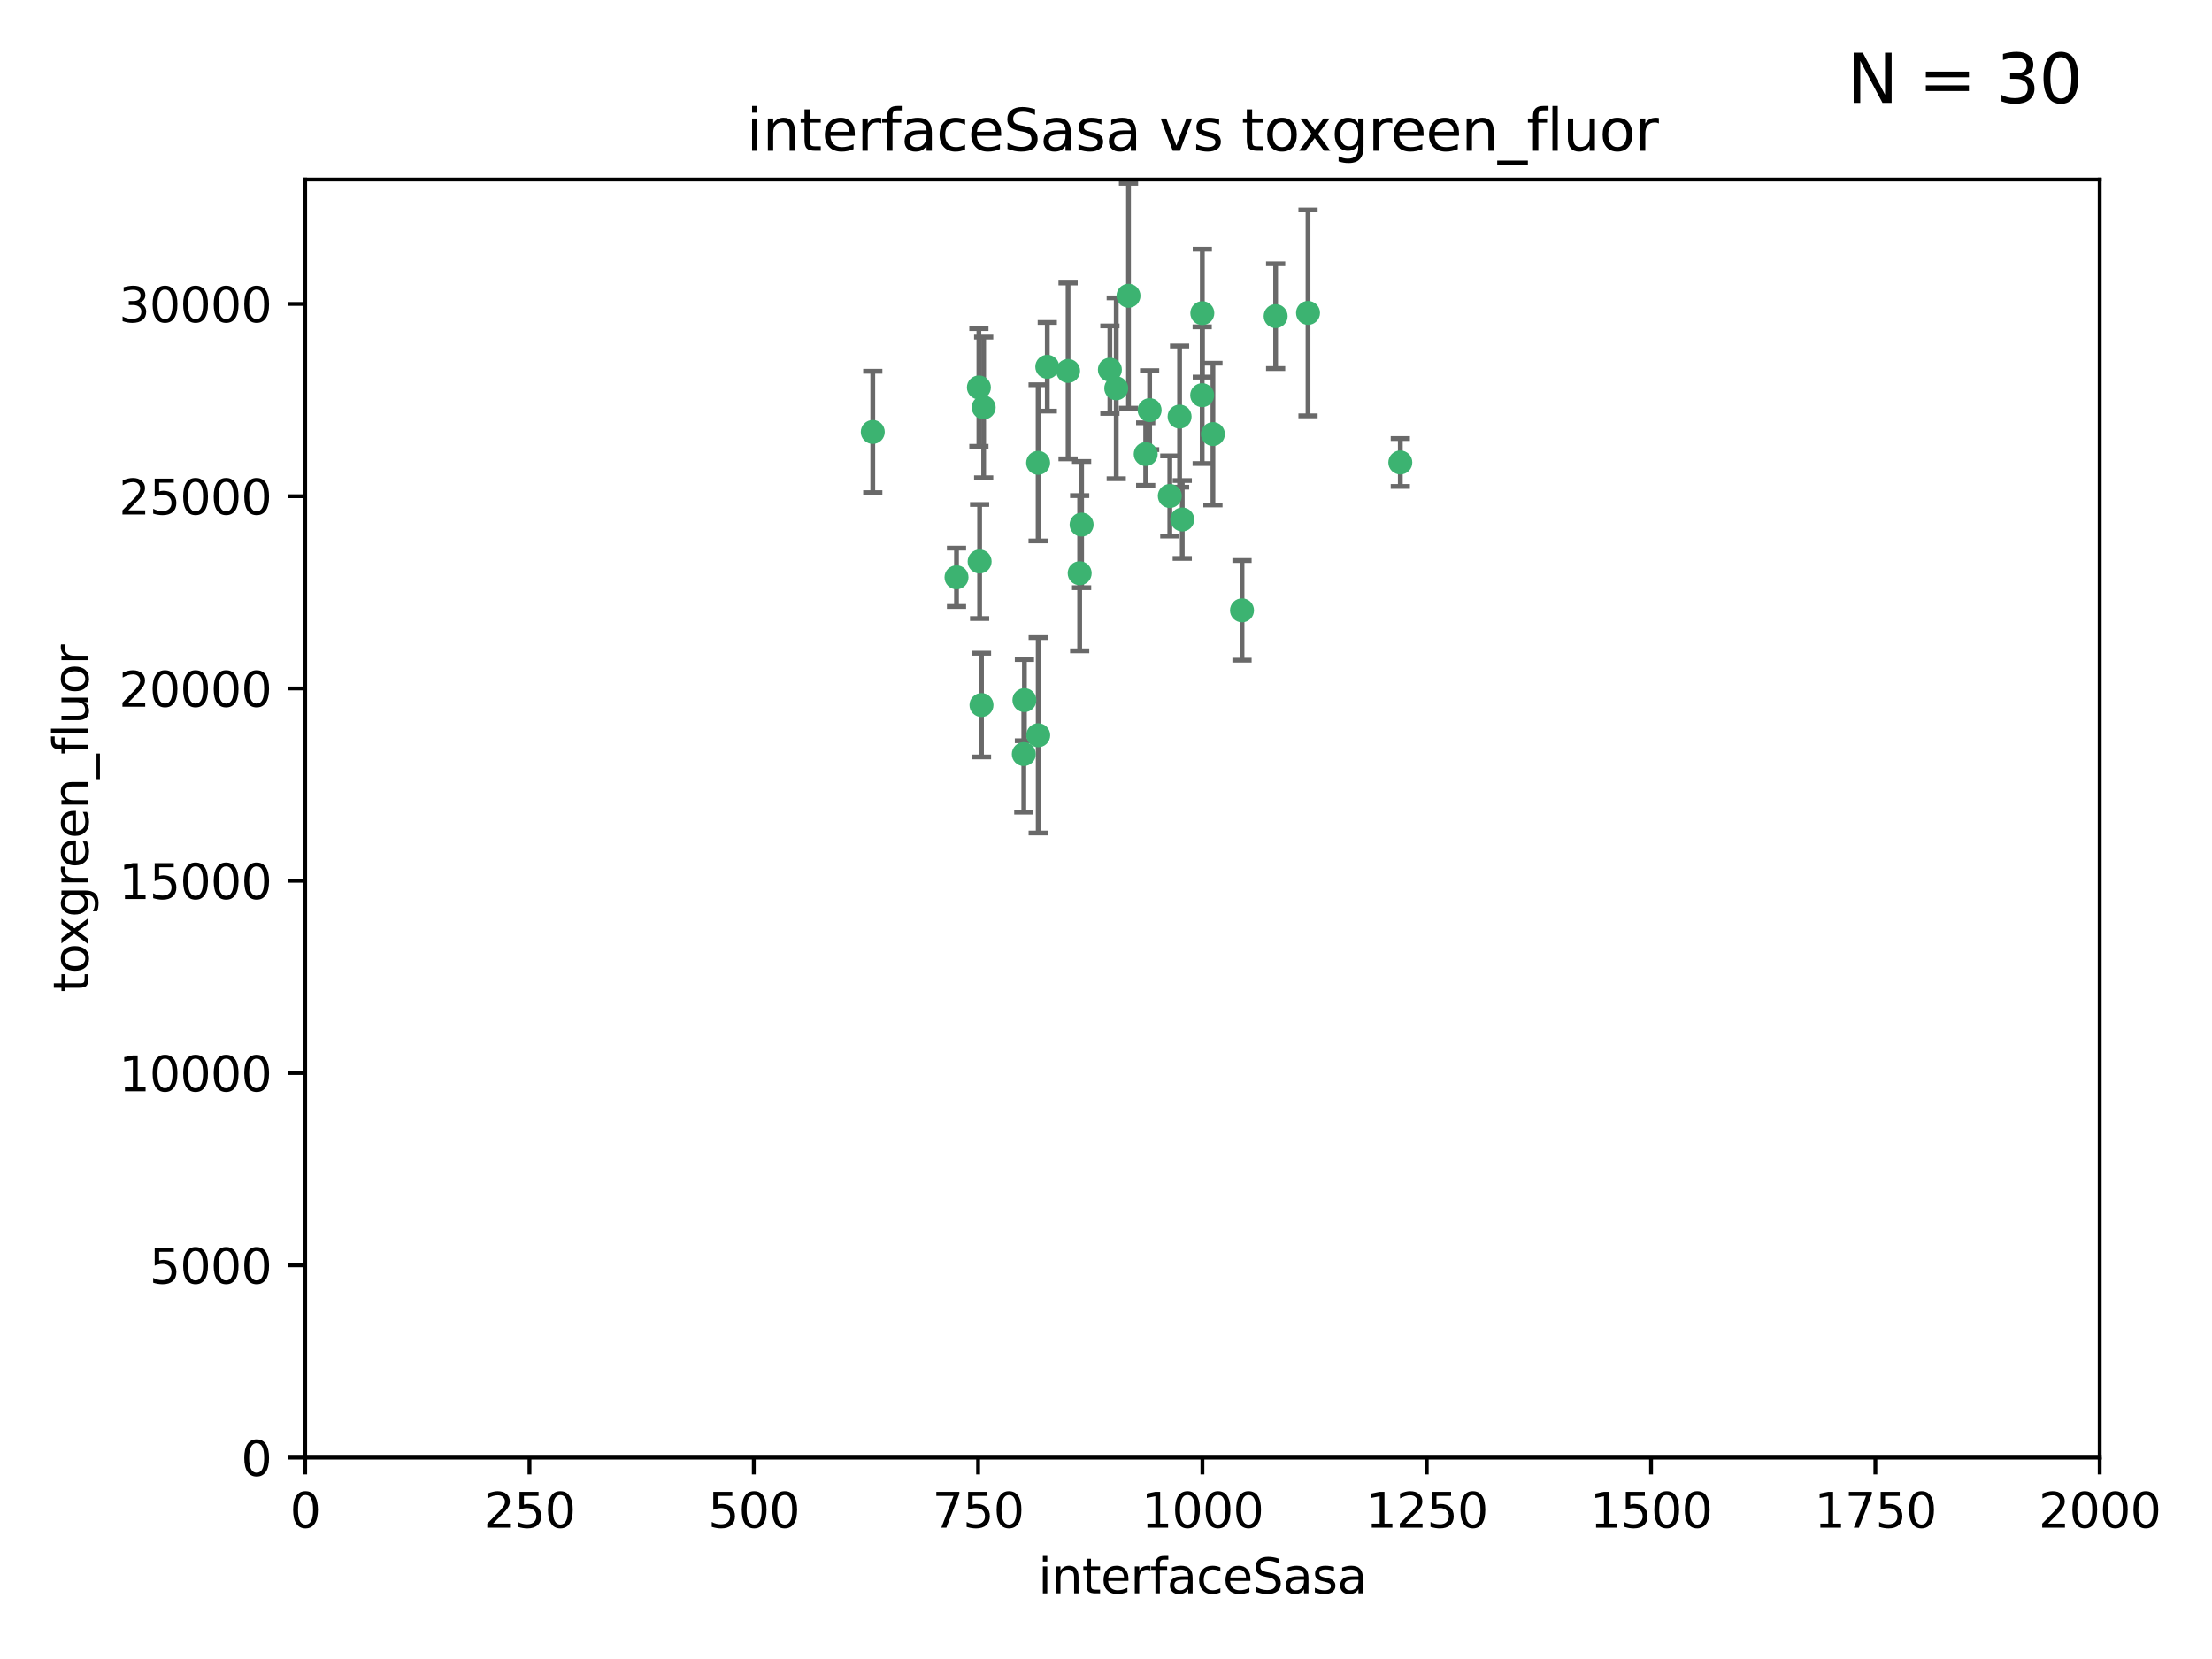 <?xml version="1.0" encoding="utf-8" standalone="no"?>
<!DOCTYPE svg PUBLIC "-//W3C//DTD SVG 1.1//EN"
  "http://www.w3.org/Graphics/SVG/1.1/DTD/svg11.dtd">
<svg xmlns:xlink="http://www.w3.org/1999/xlink" width="460.8pt" height="345.6pt" viewBox="0 0 460.8 345.6" xmlns="http://www.w3.org/2000/svg" version="1.1">
 <defs>
  <style type="text/css">*{stroke-linejoin: round; stroke-linecap: butt}</style>
 </defs>
 <g id="figure_1">
  <g id="patch_1">
   <path d="M 0 345.6 
L 460.8 345.6 
L 460.8 0 
L 0 0 
z
" style="fill: #ffffff"/>
  </g>
  <g id="axes_1">
   <g id="patch_2">
    <path d="M 63.571 303.64 
L 437.4 303.64 
L 437.4 37.411 
L 63.571 37.411 
z
" style="fill: #ffffff"/>
   </g>
   <g id="PathCollection_1">
    <defs>
     <path id="m6923016593" d="M 0 1.118 
C 0.297 1.118 0.581 1 0.791 0.791 
C 1 0.581 1.118 0.297 1.118 0 
C 1.118 -0.297 1 -0.581 0.791 -0.791 
C 0.581 -1 0.297 -1.118 0 -1.118 
C -0.297 -1.118 -0.581 -1 -0.791 -0.791 
C -1 -0.581 -1.118 -0.297 -1.118 0 
C -1.118 0.297 -1 0.581 -0.791 0.791 
C -0.581 1 -0.297 1.118 0 1.118 
z
" style="stroke: #3cb371"/>
    </defs>
    <g clip-path="url(#pc7b2effaff)">
     <use xlink:href="#m6923016593" x="243.693" y="103.319" style="fill: #3cb371; stroke: #3cb371"/>
     <use xlink:href="#m6923016593" x="272.484" y="65.184" style="fill: #3cb371; stroke: #3cb371"/>
     <use xlink:href="#m6923016593" x="239.489" y="85.438" style="fill: #3cb371; stroke: #3cb371"/>
     <use xlink:href="#m6923016593" x="250.437" y="82.326" style="fill: #3cb371; stroke: #3cb371"/>
     <use xlink:href="#m6923016593" x="218.168" y="76.407" style="fill: #3cb371; stroke: #3cb371"/>
     <use xlink:href="#m6923016593" x="265.738" y="65.86" style="fill: #3cb371; stroke: #3cb371"/>
     <use xlink:href="#m6923016593" x="246.284" y="108.214" style="fill: #3cb371; stroke: #3cb371"/>
     <use xlink:href="#m6923016593" x="252.676" y="90.426" style="fill: #3cb371; stroke: #3cb371"/>
     <use xlink:href="#m6923016593" x="235.088" y="61.614" style="fill: #3cb371; stroke: #3cb371"/>
     <use xlink:href="#m6923016593" x="258.734" y="127.138" style="fill: #3cb371; stroke: #3cb371"/>
     <use xlink:href="#m6923016593" x="232.534" y="80.887" style="fill: #3cb371; stroke: #3cb371"/>
     <use xlink:href="#m6923016593" x="238.669" y="94.593" style="fill: #3cb371; stroke: #3cb371"/>
     <use xlink:href="#m6923016593" x="231.211" y="77.01" style="fill: #3cb371; stroke: #3cb371"/>
     <use xlink:href="#m6923016593" x="213.404" y="145.851" style="fill: #3cb371; stroke: #3cb371"/>
     <use xlink:href="#m6923016593" x="245.731" y="86.787" style="fill: #3cb371; stroke: #3cb371"/>
     <use xlink:href="#m6923016593" x="204.916" y="84.877" style="fill: #3cb371; stroke: #3cb371"/>
     <use xlink:href="#m6923016593" x="213.275" y="157.094" style="fill: #3cb371; stroke: #3cb371"/>
     <use xlink:href="#m6923016593" x="222.501" y="77.272" style="fill: #3cb371; stroke: #3cb371"/>
     <use xlink:href="#m6923016593" x="291.711" y="96.341" style="fill: #3cb371; stroke: #3cb371"/>
     <use xlink:href="#m6923016593" x="224.916" y="119.409" style="fill: #3cb371; stroke: #3cb371"/>
     <use xlink:href="#m6923016593" x="250.465" y="65.233" style="fill: #3cb371; stroke: #3cb371"/>
     <use xlink:href="#m6923016593" x="199.256" y="120.261" style="fill: #3cb371; stroke: #3cb371"/>
     <use xlink:href="#m6923016593" x="204.462" y="146.874" style="fill: #3cb371; stroke: #3cb371"/>
     <use xlink:href="#m6923016593" x="216.26" y="96.418" style="fill: #3cb371; stroke: #3cb371"/>
     <use xlink:href="#m6923016593" x="203.92" y="80.711" style="fill: #3cb371; stroke: #3cb371"/>
     <use xlink:href="#m6923016593" x="181.815" y="89.982" style="fill: #3cb371; stroke: #3cb371"/>
     <use xlink:href="#m6923016593" x="204.073" y="116.968" style="fill: #3cb371; stroke: #3cb371"/>
     <use xlink:href="#m6923016593" x="216.278" y="153.171" style="fill: #3cb371; stroke: #3cb371"/>
     <use xlink:href="#m6923016593" x="225.318" y="109.281" style="fill: #3cb371; stroke: #3cb371"/>
    </g>
   </g>
   <g id="matplotlib.axis_1">
    <g id="xtick_1">
     <g id="line2d_1">
      <defs>
       <path id="m1915b4f190" d="M 0 0 
L 0 3.5 
" style="stroke: #000000; stroke-width: 0.8"/>
      </defs>
      <g>
       <use xlink:href="#m1915b4f190" x="63.571" y="303.64" style="stroke: #000000; stroke-width: 0.8"/>
      </g>
     </g>
     <g id="text_1">
      <!-- 0 -->
      <g transform="translate(60.39 318.238)scale(0.1 -0.1)">
       <defs>
        <path id="DejaVuSans-30" d="M 2034 4250 
Q 1547 4250 1301 3770 
Q 1056 3291 1056 2328 
Q 1056 1369 1301 889 
Q 1547 409 2034 409 
Q 2525 409 2770 889 
Q 3016 1369 3016 2328 
Q 3016 3291 2770 3770 
Q 2525 4250 2034 4250 
z
M 2034 4750 
Q 2819 4750 3233 4129 
Q 3647 3509 3647 2328 
Q 3647 1150 3233 529 
Q 2819 -91 2034 -91 
Q 1250 -91 836 529 
Q 422 1150 422 2328 
Q 422 3509 836 4129 
Q 1250 4750 2034 4750 
z
" transform="scale(0.016)"/>
       </defs>
       <use xlink:href="#DejaVuSans-30"/>
      </g>
     </g>
    </g>
    <g id="xtick_2">
     <g id="line2d_2">
      <g>
       <use xlink:href="#m1915b4f190" x="110.3" y="303.64" style="stroke: #000000; stroke-width: 0.8"/>
      </g>
     </g>
     <g id="text_2">
      <!-- 250 -->
      <g transform="translate(100.756 318.238)scale(0.1 -0.1)">
       <defs>
        <path id="DejaVuSans-32" d="M 1228 531 
L 3431 531 
L 3431 0 
L 469 0 
L 469 531 
Q 828 903 1448 1529 
Q 2069 2156 2228 2338 
Q 2531 2678 2651 2914 
Q 2772 3150 2772 3378 
Q 2772 3750 2511 3984 
Q 2250 4219 1831 4219 
Q 1534 4219 1204 4116 
Q 875 4013 500 3803 
L 500 4441 
Q 881 4594 1212 4672 
Q 1544 4750 1819 4750 
Q 2544 4750 2975 4387 
Q 3406 4025 3406 3419 
Q 3406 3131 3298 2873 
Q 3191 2616 2906 2266 
Q 2828 2175 2409 1742 
Q 1991 1309 1228 531 
z
" transform="scale(0.016)"/>
        <path id="DejaVuSans-35" d="M 691 4666 
L 3169 4666 
L 3169 4134 
L 1269 4134 
L 1269 2991 
Q 1406 3038 1543 3061 
Q 1681 3084 1819 3084 
Q 2600 3084 3056 2656 
Q 3513 2228 3513 1497 
Q 3513 744 3044 326 
Q 2575 -91 1722 -91 
Q 1428 -91 1123 -41 
Q 819 9 494 109 
L 494 744 
Q 775 591 1075 516 
Q 1375 441 1709 441 
Q 2250 441 2565 725 
Q 2881 1009 2881 1497 
Q 2881 1984 2565 2268 
Q 2250 2553 1709 2553 
Q 1456 2553 1204 2497 
Q 953 2441 691 2322 
L 691 4666 
z
" transform="scale(0.016)"/>
       </defs>
       <use xlink:href="#DejaVuSans-32"/>
       <use xlink:href="#DejaVuSans-35" x="63.623"/>
       <use xlink:href="#DejaVuSans-30" x="127.246"/>
      </g>
     </g>
    </g>
    <g id="xtick_3">
     <g id="line2d_3">
      <g>
       <use xlink:href="#m1915b4f190" x="157.028" y="303.64" style="stroke: #000000; stroke-width: 0.8"/>
      </g>
     </g>
     <g id="text_3">
      <!-- 500 -->
      <g transform="translate(147.485 318.238)scale(0.1 -0.1)">
       <use xlink:href="#DejaVuSans-35"/>
       <use xlink:href="#DejaVuSans-30" x="63.623"/>
       <use xlink:href="#DejaVuSans-30" x="127.246"/>
      </g>
     </g>
    </g>
    <g id="xtick_4">
     <g id="line2d_4">
      <g>
       <use xlink:href="#m1915b4f190" x="203.757" y="303.64" style="stroke: #000000; stroke-width: 0.8"/>
      </g>
     </g>
     <g id="text_4">
      <!-- 750 -->
      <g transform="translate(194.213 318.238)scale(0.1 -0.1)">
       <defs>
        <path id="DejaVuSans-37" d="M 525 4666 
L 3525 4666 
L 3525 4397 
L 1831 0 
L 1172 0 
L 2766 4134 
L 525 4134 
L 525 4666 
z
" transform="scale(0.016)"/>
       </defs>
       <use xlink:href="#DejaVuSans-37"/>
       <use xlink:href="#DejaVuSans-35" x="63.623"/>
       <use xlink:href="#DejaVuSans-30" x="127.246"/>
      </g>
     </g>
    </g>
    <g id="xtick_5">
     <g id="line2d_5">
      <g>
       <use xlink:href="#m1915b4f190" x="250.486" y="303.64" style="stroke: #000000; stroke-width: 0.8"/>
      </g>
     </g>
     <g id="text_5">
      <!-- 1000 -->
      <g transform="translate(237.761 318.238)scale(0.1 -0.1)">
       <defs>
        <path id="DejaVuSans-31" d="M 794 531 
L 1825 531 
L 1825 4091 
L 703 3866 
L 703 4441 
L 1819 4666 
L 2450 4666 
L 2450 531 
L 3481 531 
L 3481 0 
L 794 0 
L 794 531 
z
" transform="scale(0.016)"/>
       </defs>
       <use xlink:href="#DejaVuSans-31"/>
       <use xlink:href="#DejaVuSans-30" x="63.623"/>
       <use xlink:href="#DejaVuSans-30" x="127.246"/>
       <use xlink:href="#DejaVuSans-30" x="190.869"/>
      </g>
     </g>
    </g>
    <g id="xtick_6">
     <g id="line2d_6">
      <g>
       <use xlink:href="#m1915b4f190" x="297.214" y="303.64" style="stroke: #000000; stroke-width: 0.8"/>
      </g>
     </g>
     <g id="text_6">
      <!-- 1250 -->
      <g transform="translate(284.489 318.238)scale(0.1 -0.1)">
       <use xlink:href="#DejaVuSans-31"/>
       <use xlink:href="#DejaVuSans-32" x="63.623"/>
       <use xlink:href="#DejaVuSans-35" x="127.246"/>
       <use xlink:href="#DejaVuSans-30" x="190.869"/>
      </g>
     </g>
    </g>
    <g id="xtick_7">
     <g id="line2d_7">
      <g>
       <use xlink:href="#m1915b4f190" x="343.943" y="303.64" style="stroke: #000000; stroke-width: 0.8"/>
      </g>
     </g>
     <g id="text_7">
      <!-- 1500 -->
      <g transform="translate(331.218 318.238)scale(0.1 -0.1)">
       <use xlink:href="#DejaVuSans-31"/>
       <use xlink:href="#DejaVuSans-35" x="63.623"/>
       <use xlink:href="#DejaVuSans-30" x="127.246"/>
       <use xlink:href="#DejaVuSans-30" x="190.869"/>
      </g>
     </g>
    </g>
    <g id="xtick_8">
     <g id="line2d_8">
      <g>
       <use xlink:href="#m1915b4f190" x="390.671" y="303.64" style="stroke: #000000; stroke-width: 0.8"/>
      </g>
     </g>
     <g id="text_8">
      <!-- 1750 -->
      <g transform="translate(377.946 318.238)scale(0.1 -0.1)">
       <use xlink:href="#DejaVuSans-31"/>
       <use xlink:href="#DejaVuSans-37" x="63.623"/>
       <use xlink:href="#DejaVuSans-35" x="127.246"/>
       <use xlink:href="#DejaVuSans-30" x="190.869"/>
      </g>
     </g>
    </g>
    <g id="xtick_9">
     <g id="line2d_9">
      <g>
       <use xlink:href="#m1915b4f190" x="437.4" y="303.64" style="stroke: #000000; stroke-width: 0.8"/>
      </g>
     </g>
     <g id="text_9">
      <!-- 2000 -->
      <g transform="translate(424.675 318.238)scale(0.1 -0.1)">
       <use xlink:href="#DejaVuSans-32"/>
       <use xlink:href="#DejaVuSans-30" x="63.623"/>
       <use xlink:href="#DejaVuSans-30" x="127.246"/>
       <use xlink:href="#DejaVuSans-30" x="190.869"/>
      </g>
     </g>
    </g>
    <g id="text_10">
     <!-- interfaceSasa -->
     <g transform="translate(216.279 331.917)scale(0.1 -0.1)">
      <defs>
       <path id="DejaVuSans-69" d="M 603 3500 
L 1178 3500 
L 1178 0 
L 603 0 
L 603 3500 
z
M 603 4863 
L 1178 4863 
L 1178 4134 
L 603 4134 
L 603 4863 
z
" transform="scale(0.016)"/>
       <path id="DejaVuSans-6e" d="M 3513 2113 
L 3513 0 
L 2938 0 
L 2938 2094 
Q 2938 2591 2744 2837 
Q 2550 3084 2163 3084 
Q 1697 3084 1428 2787 
Q 1159 2491 1159 1978 
L 1159 0 
L 581 0 
L 581 3500 
L 1159 3500 
L 1159 2956 
Q 1366 3272 1645 3428 
Q 1925 3584 2291 3584 
Q 2894 3584 3203 3211 
Q 3513 2838 3513 2113 
z
" transform="scale(0.016)"/>
       <path id="DejaVuSans-74" d="M 1172 4494 
L 1172 3500 
L 2356 3500 
L 2356 3053 
L 1172 3053 
L 1172 1153 
Q 1172 725 1289 603 
Q 1406 481 1766 481 
L 2356 481 
L 2356 0 
L 1766 0 
Q 1100 0 847 248 
Q 594 497 594 1153 
L 594 3053 
L 172 3053 
L 172 3500 
L 594 3500 
L 594 4494 
L 1172 4494 
z
" transform="scale(0.016)"/>
       <path id="DejaVuSans-65" d="M 3597 1894 
L 3597 1613 
L 953 1613 
Q 991 1019 1311 708 
Q 1631 397 2203 397 
Q 2534 397 2845 478 
Q 3156 559 3463 722 
L 3463 178 
Q 3153 47 2828 -22 
Q 2503 -91 2169 -91 
Q 1331 -91 842 396 
Q 353 884 353 1716 
Q 353 2575 817 3079 
Q 1281 3584 2069 3584 
Q 2775 3584 3186 3129 
Q 3597 2675 3597 1894 
z
M 3022 2063 
Q 3016 2534 2758 2815 
Q 2500 3097 2075 3097 
Q 1594 3097 1305 2825 
Q 1016 2553 972 2059 
L 3022 2063 
z
" transform="scale(0.016)"/>
       <path id="DejaVuSans-72" d="M 2631 2963 
Q 2534 3019 2420 3045 
Q 2306 3072 2169 3072 
Q 1681 3072 1420 2755 
Q 1159 2438 1159 1844 
L 1159 0 
L 581 0 
L 581 3500 
L 1159 3500 
L 1159 2956 
Q 1341 3275 1631 3429 
Q 1922 3584 2338 3584 
Q 2397 3584 2469 3576 
Q 2541 3569 2628 3553 
L 2631 2963 
z
" transform="scale(0.016)"/>
       <path id="DejaVuSans-66" d="M 2375 4863 
L 2375 4384 
L 1825 4384 
Q 1516 4384 1395 4259 
Q 1275 4134 1275 3809 
L 1275 3500 
L 2222 3500 
L 2222 3053 
L 1275 3053 
L 1275 0 
L 697 0 
L 697 3053 
L 147 3053 
L 147 3500 
L 697 3500 
L 697 3744 
Q 697 4328 969 4595 
Q 1241 4863 1831 4863 
L 2375 4863 
z
" transform="scale(0.016)"/>
       <path id="DejaVuSans-61" d="M 2194 1759 
Q 1497 1759 1228 1600 
Q 959 1441 959 1056 
Q 959 750 1161 570 
Q 1363 391 1709 391 
Q 2188 391 2477 730 
Q 2766 1069 2766 1631 
L 2766 1759 
L 2194 1759 
z
M 3341 1997 
L 3341 0 
L 2766 0 
L 2766 531 
Q 2569 213 2275 61 
Q 1981 -91 1556 -91 
Q 1019 -91 701 211 
Q 384 513 384 1019 
Q 384 1609 779 1909 
Q 1175 2209 1959 2209 
L 2766 2209 
L 2766 2266 
Q 2766 2663 2505 2880 
Q 2244 3097 1772 3097 
Q 1472 3097 1187 3025 
Q 903 2953 641 2809 
L 641 3341 
Q 956 3463 1253 3523 
Q 1550 3584 1831 3584 
Q 2591 3584 2966 3190 
Q 3341 2797 3341 1997 
z
" transform="scale(0.016)"/>
       <path id="DejaVuSans-63" d="M 3122 3366 
L 3122 2828 
Q 2878 2963 2633 3030 
Q 2388 3097 2138 3097 
Q 1578 3097 1268 2742 
Q 959 2388 959 1747 
Q 959 1106 1268 751 
Q 1578 397 2138 397 
Q 2388 397 2633 464 
Q 2878 531 3122 666 
L 3122 134 
Q 2881 22 2623 -34 
Q 2366 -91 2075 -91 
Q 1284 -91 818 406 
Q 353 903 353 1747 
Q 353 2603 823 3093 
Q 1294 3584 2113 3584 
Q 2378 3584 2631 3529 
Q 2884 3475 3122 3366 
z
" transform="scale(0.016)"/>
       <path id="DejaVuSans-53" d="M 3425 4513 
L 3425 3897 
Q 3066 4069 2747 4153 
Q 2428 4238 2131 4238 
Q 1616 4238 1336 4038 
Q 1056 3838 1056 3469 
Q 1056 3159 1242 3001 
Q 1428 2844 1947 2747 
L 2328 2669 
Q 3034 2534 3370 2195 
Q 3706 1856 3706 1288 
Q 3706 609 3251 259 
Q 2797 -91 1919 -91 
Q 1588 -91 1214 -16 
Q 841 59 441 206 
L 441 856 
Q 825 641 1194 531 
Q 1563 422 1919 422 
Q 2459 422 2753 634 
Q 3047 847 3047 1241 
Q 3047 1584 2836 1778 
Q 2625 1972 2144 2069 
L 1759 2144 
Q 1053 2284 737 2584 
Q 422 2884 422 3419 
Q 422 4038 858 4394 
Q 1294 4750 2059 4750 
Q 2388 4750 2728 4690 
Q 3069 4631 3425 4513 
z
" transform="scale(0.016)"/>
       <path id="DejaVuSans-73" d="M 2834 3397 
L 2834 2853 
Q 2591 2978 2328 3040 
Q 2066 3103 1784 3103 
Q 1356 3103 1142 2972 
Q 928 2841 928 2578 
Q 928 2378 1081 2264 
Q 1234 2150 1697 2047 
L 1894 2003 
Q 2506 1872 2764 1633 
Q 3022 1394 3022 966 
Q 3022 478 2636 193 
Q 2250 -91 1575 -91 
Q 1294 -91 989 -36 
Q 684 19 347 128 
L 347 722 
Q 666 556 975 473 
Q 1284 391 1588 391 
Q 1994 391 2212 530 
Q 2431 669 2431 922 
Q 2431 1156 2273 1281 
Q 2116 1406 1581 1522 
L 1381 1569 
Q 847 1681 609 1914 
Q 372 2147 372 2553 
Q 372 3047 722 3315 
Q 1072 3584 1716 3584 
Q 2034 3584 2315 3537 
Q 2597 3491 2834 3397 
z
" transform="scale(0.016)"/>
      </defs>
      <use xlink:href="#DejaVuSans-69"/>
      <use xlink:href="#DejaVuSans-6e" x="27.783"/>
      <use xlink:href="#DejaVuSans-74" x="91.162"/>
      <use xlink:href="#DejaVuSans-65" x="130.371"/>
      <use xlink:href="#DejaVuSans-72" x="191.895"/>
      <use xlink:href="#DejaVuSans-66" x="233.008"/>
      <use xlink:href="#DejaVuSans-61" x="268.213"/>
      <use xlink:href="#DejaVuSans-63" x="329.492"/>
      <use xlink:href="#DejaVuSans-65" x="384.473"/>
      <use xlink:href="#DejaVuSans-53" x="445.996"/>
      <use xlink:href="#DejaVuSans-61" x="509.473"/>
      <use xlink:href="#DejaVuSans-73" x="570.752"/>
      <use xlink:href="#DejaVuSans-61" x="622.852"/>
     </g>
    </g>
   </g>
   <g id="matplotlib.axis_2">
    <g id="ytick_1">
     <g id="line2d_10">
      <defs>
       <path id="m001d8a77b9" d="M 0 0 
L -3.5 0 
" style="stroke: #000000; stroke-width: 0.8"/>
      </defs>
      <g>
       <use xlink:href="#m001d8a77b9" x="63.571" y="303.64" style="stroke: #000000; stroke-width: 0.8"/>
      </g>
     </g>
     <g id="text_11">
      <!-- 0 -->
      <g transform="translate(50.209 307.439)scale(0.1 -0.1)">
       <use xlink:href="#DejaVuSans-30"/>
      </g>
     </g>
    </g>
    <g id="ytick_2">
     <g id="line2d_11">
      <g>
       <use xlink:href="#m001d8a77b9" x="63.571" y="263.586" style="stroke: #000000; stroke-width: 0.8"/>
      </g>
     </g>
     <g id="text_12">
      <!-- 5000 -->
      <g transform="translate(31.121 267.385)scale(0.1 -0.1)">
       <use xlink:href="#DejaVuSans-35"/>
       <use xlink:href="#DejaVuSans-30" x="63.623"/>
       <use xlink:href="#DejaVuSans-30" x="127.246"/>
       <use xlink:href="#DejaVuSans-30" x="190.869"/>
      </g>
     </g>
    </g>
    <g id="ytick_3">
     <g id="line2d_12">
      <g>
       <use xlink:href="#m001d8a77b9" x="63.571" y="223.532" style="stroke: #000000; stroke-width: 0.8"/>
      </g>
     </g>
     <g id="text_13">
      <!-- 10000 -->
      <g transform="translate(24.759 227.331)scale(0.1 -0.1)">
       <use xlink:href="#DejaVuSans-31"/>
       <use xlink:href="#DejaVuSans-30" x="63.623"/>
       <use xlink:href="#DejaVuSans-30" x="127.246"/>
       <use xlink:href="#DejaVuSans-30" x="190.869"/>
       <use xlink:href="#DejaVuSans-30" x="254.492"/>
      </g>
     </g>
    </g>
    <g id="ytick_4">
     <g id="line2d_13">
      <g>
       <use xlink:href="#m001d8a77b9" x="63.571" y="183.478" style="stroke: #000000; stroke-width: 0.8"/>
      </g>
     </g>
     <g id="text_14">
      <!-- 15000 -->
      <g transform="translate(24.759 187.278)scale(0.1 -0.1)">
       <use xlink:href="#DejaVuSans-31"/>
       <use xlink:href="#DejaVuSans-35" x="63.623"/>
       <use xlink:href="#DejaVuSans-30" x="127.246"/>
       <use xlink:href="#DejaVuSans-30" x="190.869"/>
       <use xlink:href="#DejaVuSans-30" x="254.492"/>
      </g>
     </g>
    </g>
    <g id="ytick_5">
     <g id="line2d_14">
      <g>
       <use xlink:href="#m001d8a77b9" x="63.571" y="143.424" style="stroke: #000000; stroke-width: 0.8"/>
      </g>
     </g>
     <g id="text_15">
      <!-- 20000 -->
      <g transform="translate(24.759 147.224)scale(0.1 -0.1)">
       <use xlink:href="#DejaVuSans-32"/>
       <use xlink:href="#DejaVuSans-30" x="63.623"/>
       <use xlink:href="#DejaVuSans-30" x="127.246"/>
       <use xlink:href="#DejaVuSans-30" x="190.869"/>
       <use xlink:href="#DejaVuSans-30" x="254.492"/>
      </g>
     </g>
    </g>
    <g id="ytick_6">
     <g id="line2d_15">
      <g>
       <use xlink:href="#m001d8a77b9" x="63.571" y="103.371" style="stroke: #000000; stroke-width: 0.8"/>
      </g>
     </g>
     <g id="text_16">
      <!-- 25000 -->
      <g transform="translate(24.759 107.17)scale(0.1 -0.1)">
       <use xlink:href="#DejaVuSans-32"/>
       <use xlink:href="#DejaVuSans-35" x="63.623"/>
       <use xlink:href="#DejaVuSans-30" x="127.246"/>
       <use xlink:href="#DejaVuSans-30" x="190.869"/>
       <use xlink:href="#DejaVuSans-30" x="254.492"/>
      </g>
     </g>
    </g>
    <g id="ytick_7">
     <g id="line2d_16">
      <g>
       <use xlink:href="#m001d8a77b9" x="63.571" y="63.317" style="stroke: #000000; stroke-width: 0.8"/>
      </g>
     </g>
     <g id="text_17">
      <!-- 30000 -->
      <g transform="translate(24.759 67.116)scale(0.1 -0.1)">
       <defs>
        <path id="DejaVuSans-33" d="M 2597 2516 
Q 3050 2419 3304 2112 
Q 3559 1806 3559 1356 
Q 3559 666 3084 287 
Q 2609 -91 1734 -91 
Q 1441 -91 1130 -33 
Q 819 25 488 141 
L 488 750 
Q 750 597 1062 519 
Q 1375 441 1716 441 
Q 2309 441 2620 675 
Q 2931 909 2931 1356 
Q 2931 1769 2642 2001 
Q 2353 2234 1838 2234 
L 1294 2234 
L 1294 2753 
L 1863 2753 
Q 2328 2753 2575 2939 
Q 2822 3125 2822 3475 
Q 2822 3834 2567 4026 
Q 2313 4219 1838 4219 
Q 1578 4219 1281 4162 
Q 984 4106 628 3988 
L 628 4550 
Q 988 4650 1302 4700 
Q 1616 4750 1894 4750 
Q 2613 4750 3031 4423 
Q 3450 4097 3450 3541 
Q 3450 3153 3228 2886 
Q 3006 2619 2597 2516 
z
" transform="scale(0.016)"/>
       </defs>
       <use xlink:href="#DejaVuSans-33"/>
       <use xlink:href="#DejaVuSans-30" x="63.623"/>
       <use xlink:href="#DejaVuSans-30" x="127.246"/>
       <use xlink:href="#DejaVuSans-30" x="190.869"/>
       <use xlink:href="#DejaVuSans-30" x="254.492"/>
      </g>
     </g>
    </g>
    <g id="text_18">
     <!-- toxgreen_fluor -->
     <g transform="translate(18.401 206.72)rotate(-90)scale(0.1 -0.1)">
      <defs>
       <path id="DejaVuSans-6f" d="M 1959 3097 
Q 1497 3097 1228 2736 
Q 959 2375 959 1747 
Q 959 1119 1226 758 
Q 1494 397 1959 397 
Q 2419 397 2687 759 
Q 2956 1122 2956 1747 
Q 2956 2369 2687 2733 
Q 2419 3097 1959 3097 
z
M 1959 3584 
Q 2709 3584 3137 3096 
Q 3566 2609 3566 1747 
Q 3566 888 3137 398 
Q 2709 -91 1959 -91 
Q 1206 -91 779 398 
Q 353 888 353 1747 
Q 353 2609 779 3096 
Q 1206 3584 1959 3584 
z
" transform="scale(0.016)"/>
       <path id="DejaVuSans-78" d="M 3513 3500 
L 2247 1797 
L 3578 0 
L 2900 0 
L 1881 1375 
L 863 0 
L 184 0 
L 1544 1831 
L 300 3500 
L 978 3500 
L 1906 2253 
L 2834 3500 
L 3513 3500 
z
" transform="scale(0.016)"/>
       <path id="DejaVuSans-67" d="M 2906 1791 
Q 2906 2416 2648 2759 
Q 2391 3103 1925 3103 
Q 1463 3103 1205 2759 
Q 947 2416 947 1791 
Q 947 1169 1205 825 
Q 1463 481 1925 481 
Q 2391 481 2648 825 
Q 2906 1169 2906 1791 
z
M 3481 434 
Q 3481 -459 3084 -895 
Q 2688 -1331 1869 -1331 
Q 1566 -1331 1297 -1286 
Q 1028 -1241 775 -1147 
L 775 -588 
Q 1028 -725 1275 -790 
Q 1522 -856 1778 -856 
Q 2344 -856 2625 -561 
Q 2906 -266 2906 331 
L 2906 616 
Q 2728 306 2450 153 
Q 2172 0 1784 0 
Q 1141 0 747 490 
Q 353 981 353 1791 
Q 353 2603 747 3093 
Q 1141 3584 1784 3584 
Q 2172 3584 2450 3431 
Q 2728 3278 2906 2969 
L 2906 3500 
L 3481 3500 
L 3481 434 
z
" transform="scale(0.016)"/>
       <path id="DejaVuSans-5f" d="M 3263 -1063 
L 3263 -1509 
L -63 -1509 
L -63 -1063 
L 3263 -1063 
z
" transform="scale(0.016)"/>
       <path id="DejaVuSans-6c" d="M 603 4863 
L 1178 4863 
L 1178 0 
L 603 0 
L 603 4863 
z
" transform="scale(0.016)"/>
       <path id="DejaVuSans-75" d="M 544 1381 
L 544 3500 
L 1119 3500 
L 1119 1403 
Q 1119 906 1312 657 
Q 1506 409 1894 409 
Q 2359 409 2629 706 
Q 2900 1003 2900 1516 
L 2900 3500 
L 3475 3500 
L 3475 0 
L 2900 0 
L 2900 538 
Q 2691 219 2414 64 
Q 2138 -91 1772 -91 
Q 1169 -91 856 284 
Q 544 659 544 1381 
z
M 1991 3584 
L 1991 3584 
z
" transform="scale(0.016)"/>
      </defs>
      <use xlink:href="#DejaVuSans-74"/>
      <use xlink:href="#DejaVuSans-6f" x="39.209"/>
      <use xlink:href="#DejaVuSans-78" x="97.266"/>
      <use xlink:href="#DejaVuSans-67" x="156.445"/>
      <use xlink:href="#DejaVuSans-72" x="219.922"/>
      <use xlink:href="#DejaVuSans-65" x="258.785"/>
      <use xlink:href="#DejaVuSans-65" x="320.309"/>
      <use xlink:href="#DejaVuSans-6e" x="381.832"/>
      <use xlink:href="#DejaVuSans-5f" x="445.211"/>
      <use xlink:href="#DejaVuSans-66" x="495.211"/>
      <use xlink:href="#DejaVuSans-6c" x="530.416"/>
      <use xlink:href="#DejaVuSans-75" x="558.199"/>
      <use xlink:href="#DejaVuSans-6f" x="621.578"/>
      <use xlink:href="#DejaVuSans-72" x="682.76"/>
     </g>
    </g>
   </g>
   <g id="LineCollection_1">
    <path d="M 243.693 111.662 
L 243.693 94.976 
" clip-path="url(#pc7b2effaff)" style="fill: none; stroke: #696969"/>
    <path d="M 272.484 86.629 
L 272.484 43.739 
" clip-path="url(#pc7b2effaff)" style="fill: none; stroke: #696969"/>
    <path d="M 239.489 93.658 
L 239.489 77.218 
" clip-path="url(#pc7b2effaff)" style="fill: none; stroke: #696969"/>
    <path d="M 250.437 96.567 
L 250.437 68.086 
" clip-path="url(#pc7b2effaff)" style="fill: none; stroke: #696969"/>
    <path d="M 218.168 85.641 
L 218.168 67.173 
" clip-path="url(#pc7b2effaff)" style="fill: none; stroke: #696969"/>
    <path d="M 265.738 76.775 
L 265.738 54.946 
" clip-path="url(#pc7b2effaff)" style="fill: none; stroke: #696969"/>
    <path d="M 246.284 116.326 
L 246.284 100.101 
" clip-path="url(#pc7b2effaff)" style="fill: none; stroke: #696969"/>
    <path d="M 252.676 105.189 
L 252.676 75.663 
" clip-path="url(#pc7b2effaff)" style="fill: none; stroke: #696969"/>
    <path d="M 235.088 85.029 
L 235.088 38.199 
" clip-path="url(#pc7b2effaff)" style="fill: none; stroke: #696969"/>
    <path d="M 258.734 137.518 
L 258.734 116.759 
" clip-path="url(#pc7b2effaff)" style="fill: none; stroke: #696969"/>
    <path d="M 232.534 99.727 
L 232.534 62.047 
" clip-path="url(#pc7b2effaff)" style="fill: none; stroke: #696969"/>
    <path d="M 238.669 101.108 
L 238.669 88.078 
" clip-path="url(#pc7b2effaff)" style="fill: none; stroke: #696969"/>
    <path d="M 231.211 86.119 
L 231.211 67.901 
" clip-path="url(#pc7b2effaff)" style="fill: none; stroke: #696969"/>
    <path d="M 213.404 154.314 
L 213.404 137.387 
" clip-path="url(#pc7b2effaff)" style="fill: none; stroke: #696969"/>
    <path d="M 245.731 101.495 
L 245.731 72.08 
" clip-path="url(#pc7b2effaff)" style="fill: none; stroke: #696969"/>
    <path d="M 204.916 99.526 
L 204.916 70.227 
" clip-path="url(#pc7b2effaff)" style="fill: none; stroke: #696969"/>
    <path d="M 213.275 169.182 
L 213.275 145.005 
" clip-path="url(#pc7b2effaff)" style="fill: none; stroke: #696969"/>
    <path d="M 222.501 95.589 
L 222.501 58.955 
" clip-path="url(#pc7b2effaff)" style="fill: none; stroke: #696969"/>
    <path d="M 291.711 101.329 
L 291.711 91.353 
" clip-path="url(#pc7b2effaff)" style="fill: none; stroke: #696969"/>
    <path d="M 224.916 135.574 
L 224.916 103.243 
" clip-path="url(#pc7b2effaff)" style="fill: none; stroke: #696969"/>
    <path d="M 250.465 78.556 
L 250.465 51.911 
" clip-path="url(#pc7b2effaff)" style="fill: none; stroke: #696969"/>
    <path d="M 199.256 126.332 
L 199.256 114.19 
" clip-path="url(#pc7b2effaff)" style="fill: none; stroke: #696969"/>
    <path d="M 204.462 157.684 
L 204.462 136.065 
" clip-path="url(#pc7b2effaff)" style="fill: none; stroke: #696969"/>
    <path d="M 216.26 112.691 
L 216.26 80.146 
" clip-path="url(#pc7b2effaff)" style="fill: none; stroke: #696969"/>
    <path d="M 203.92 92.975 
L 203.92 68.447 
" clip-path="url(#pc7b2effaff)" style="fill: none; stroke: #696969"/>
    <path d="M 181.815 102.623 
L 181.815 77.342 
" clip-path="url(#pc7b2effaff)" style="fill: none; stroke: #696969"/>
    <path d="M 204.073 128.842 
L 204.073 105.095 
" clip-path="url(#pc7b2effaff)" style="fill: none; stroke: #696969"/>
    <path d="M 216.278 173.526 
L 216.278 132.815 
" clip-path="url(#pc7b2effaff)" style="fill: none; stroke: #696969"/>
    <path d="M 225.318 122.425 
L 225.318 96.137 
" clip-path="url(#pc7b2effaff)" style="fill: none; stroke: #696969"/>
   </g>
   <g id="line2d_17">
    <defs>
     <path id="m945d1ee227" d="M 2 0 
L -2 -0 
" style="stroke: #696969"/>
    </defs>
    <g clip-path="url(#pc7b2effaff)">
     <use xlink:href="#m945d1ee227" x="243.693" y="111.662" style="fill: #696969; stroke: #696969"/>
     <use xlink:href="#m945d1ee227" x="272.484" y="86.629" style="fill: #696969; stroke: #696969"/>
     <use xlink:href="#m945d1ee227" x="239.489" y="93.658" style="fill: #696969; stroke: #696969"/>
     <use xlink:href="#m945d1ee227" x="250.437" y="96.567" style="fill: #696969; stroke: #696969"/>
     <use xlink:href="#m945d1ee227" x="218.168" y="85.641" style="fill: #696969; stroke: #696969"/>
     <use xlink:href="#m945d1ee227" x="265.738" y="76.775" style="fill: #696969; stroke: #696969"/>
     <use xlink:href="#m945d1ee227" x="246.284" y="116.326" style="fill: #696969; stroke: #696969"/>
     <use xlink:href="#m945d1ee227" x="252.676" y="105.189" style="fill: #696969; stroke: #696969"/>
     <use xlink:href="#m945d1ee227" x="235.088" y="85.029" style="fill: #696969; stroke: #696969"/>
     <use xlink:href="#m945d1ee227" x="258.734" y="137.518" style="fill: #696969; stroke: #696969"/>
     <use xlink:href="#m945d1ee227" x="232.534" y="99.727" style="fill: #696969; stroke: #696969"/>
     <use xlink:href="#m945d1ee227" x="238.669" y="101.108" style="fill: #696969; stroke: #696969"/>
     <use xlink:href="#m945d1ee227" x="231.211" y="86.119" style="fill: #696969; stroke: #696969"/>
     <use xlink:href="#m945d1ee227" x="213.404" y="154.314" style="fill: #696969; stroke: #696969"/>
     <use xlink:href="#m945d1ee227" x="245.731" y="101.495" style="fill: #696969; stroke: #696969"/>
     <use xlink:href="#m945d1ee227" x="204.916" y="99.526" style="fill: #696969; stroke: #696969"/>
     <use xlink:href="#m945d1ee227" x="213.275" y="169.182" style="fill: #696969; stroke: #696969"/>
     <use xlink:href="#m945d1ee227" x="222.501" y="95.589" style="fill: #696969; stroke: #696969"/>
     <use xlink:href="#m945d1ee227" x="291.711" y="101.329" style="fill: #696969; stroke: #696969"/>
     <use xlink:href="#m945d1ee227" x="224.916" y="135.574" style="fill: #696969; stroke: #696969"/>
     <use xlink:href="#m945d1ee227" x="250.465" y="78.556" style="fill: #696969; stroke: #696969"/>
     <use xlink:href="#m945d1ee227" x="199.256" y="126.332" style="fill: #696969; stroke: #696969"/>
     <use xlink:href="#m945d1ee227" x="204.462" y="157.684" style="fill: #696969; stroke: #696969"/>
     <use xlink:href="#m945d1ee227" x="216.26" y="112.691" style="fill: #696969; stroke: #696969"/>
     <use xlink:href="#m945d1ee227" x="203.92" y="92.975" style="fill: #696969; stroke: #696969"/>
     <use xlink:href="#m945d1ee227" x="181.815" y="102.623" style="fill: #696969; stroke: #696969"/>
     <use xlink:href="#m945d1ee227" x="204.073" y="128.842" style="fill: #696969; stroke: #696969"/>
     <use xlink:href="#m945d1ee227" x="216.278" y="173.526" style="fill: #696969; stroke: #696969"/>
     <use xlink:href="#m945d1ee227" x="225.318" y="122.425" style="fill: #696969; stroke: #696969"/>
    </g>
   </g>
   <g id="line2d_18">
    <g clip-path="url(#pc7b2effaff)">
     <use xlink:href="#m945d1ee227" x="243.693" y="94.976" style="fill: #696969; stroke: #696969"/>
     <use xlink:href="#m945d1ee227" x="272.484" y="43.739" style="fill: #696969; stroke: #696969"/>
     <use xlink:href="#m945d1ee227" x="239.489" y="77.218" style="fill: #696969; stroke: #696969"/>
     <use xlink:href="#m945d1ee227" x="250.437" y="68.086" style="fill: #696969; stroke: #696969"/>
     <use xlink:href="#m945d1ee227" x="218.168" y="67.173" style="fill: #696969; stroke: #696969"/>
     <use xlink:href="#m945d1ee227" x="265.738" y="54.946" style="fill: #696969; stroke: #696969"/>
     <use xlink:href="#m945d1ee227" x="246.284" y="100.101" style="fill: #696969; stroke: #696969"/>
     <use xlink:href="#m945d1ee227" x="252.676" y="75.663" style="fill: #696969; stroke: #696969"/>
     <use xlink:href="#m945d1ee227" x="235.088" y="38.199" style="fill: #696969; stroke: #696969"/>
     <use xlink:href="#m945d1ee227" x="258.734" y="116.759" style="fill: #696969; stroke: #696969"/>
     <use xlink:href="#m945d1ee227" x="232.534" y="62.047" style="fill: #696969; stroke: #696969"/>
     <use xlink:href="#m945d1ee227" x="238.669" y="88.078" style="fill: #696969; stroke: #696969"/>
     <use xlink:href="#m945d1ee227" x="231.211" y="67.901" style="fill: #696969; stroke: #696969"/>
     <use xlink:href="#m945d1ee227" x="213.404" y="137.387" style="fill: #696969; stroke: #696969"/>
     <use xlink:href="#m945d1ee227" x="245.731" y="72.08" style="fill: #696969; stroke: #696969"/>
     <use xlink:href="#m945d1ee227" x="204.916" y="70.227" style="fill: #696969; stroke: #696969"/>
     <use xlink:href="#m945d1ee227" x="213.275" y="145.005" style="fill: #696969; stroke: #696969"/>
     <use xlink:href="#m945d1ee227" x="222.501" y="58.955" style="fill: #696969; stroke: #696969"/>
     <use xlink:href="#m945d1ee227" x="291.711" y="91.353" style="fill: #696969; stroke: #696969"/>
     <use xlink:href="#m945d1ee227" x="224.916" y="103.243" style="fill: #696969; stroke: #696969"/>
     <use xlink:href="#m945d1ee227" x="250.465" y="51.911" style="fill: #696969; stroke: #696969"/>
     <use xlink:href="#m945d1ee227" x="199.256" y="114.19" style="fill: #696969; stroke: #696969"/>
     <use xlink:href="#m945d1ee227" x="204.462" y="136.065" style="fill: #696969; stroke: #696969"/>
     <use xlink:href="#m945d1ee227" x="216.26" y="80.146" style="fill: #696969; stroke: #696969"/>
     <use xlink:href="#m945d1ee227" x="203.92" y="68.447" style="fill: #696969; stroke: #696969"/>
     <use xlink:href="#m945d1ee227" x="181.815" y="77.342" style="fill: #696969; stroke: #696969"/>
     <use xlink:href="#m945d1ee227" x="204.073" y="105.095" style="fill: #696969; stroke: #696969"/>
     <use xlink:href="#m945d1ee227" x="216.278" y="132.815" style="fill: #696969; stroke: #696969"/>
     <use xlink:href="#m945d1ee227" x="225.318" y="96.137" style="fill: #696969; stroke: #696969"/>
    </g>
   </g>
   <g id="line2d_19">
    <defs>
     <path id="m916bb001dd" d="M 0 2 
C 0.53 2 1.039 1.789 1.414 1.414 
C 1.789 1.039 2 0.53 2 0 
C 2 -0.53 1.789 -1.039 1.414 -1.414 
C 1.039 -1.789 0.53 -2 0 -2 
C -0.53 -2 -1.039 -1.789 -1.414 -1.414 
C -1.789 -1.039 -2 -0.53 -2 0 
C -2 0.53 -1.789 1.039 -1.414 1.414 
C -1.039 1.789 -0.53 2 0 2 
z
" style="stroke: #3cb371"/>
    </defs>
    <g clip-path="url(#pc7b2effaff)">
     <use xlink:href="#m916bb001dd" x="243.693" y="103.319" style="fill: #3cb371; stroke: #3cb371"/>
     <use xlink:href="#m916bb001dd" x="272.484" y="65.184" style="fill: #3cb371; stroke: #3cb371"/>
     <use xlink:href="#m916bb001dd" x="239.489" y="85.438" style="fill: #3cb371; stroke: #3cb371"/>
     <use xlink:href="#m916bb001dd" x="250.437" y="82.326" style="fill: #3cb371; stroke: #3cb371"/>
     <use xlink:href="#m916bb001dd" x="218.168" y="76.407" style="fill: #3cb371; stroke: #3cb371"/>
     <use xlink:href="#m916bb001dd" x="265.738" y="65.86" style="fill: #3cb371; stroke: #3cb371"/>
     <use xlink:href="#m916bb001dd" x="246.284" y="108.214" style="fill: #3cb371; stroke: #3cb371"/>
     <use xlink:href="#m916bb001dd" x="252.676" y="90.426" style="fill: #3cb371; stroke: #3cb371"/>
     <use xlink:href="#m916bb001dd" x="235.088" y="61.614" style="fill: #3cb371; stroke: #3cb371"/>
     <use xlink:href="#m916bb001dd" x="258.734" y="127.138" style="fill: #3cb371; stroke: #3cb371"/>
     <use xlink:href="#m916bb001dd" x="232.534" y="80.887" style="fill: #3cb371; stroke: #3cb371"/>
     <use xlink:href="#m916bb001dd" x="238.669" y="94.593" style="fill: #3cb371; stroke: #3cb371"/>
     <use xlink:href="#m916bb001dd" x="231.211" y="77.01" style="fill: #3cb371; stroke: #3cb371"/>
     <use xlink:href="#m916bb001dd" x="213.404" y="145.851" style="fill: #3cb371; stroke: #3cb371"/>
     <use xlink:href="#m916bb001dd" x="245.731" y="86.787" style="fill: #3cb371; stroke: #3cb371"/>
     <use xlink:href="#m916bb001dd" x="204.916" y="84.877" style="fill: #3cb371; stroke: #3cb371"/>
     <use xlink:href="#m916bb001dd" x="213.275" y="157.094" style="fill: #3cb371; stroke: #3cb371"/>
     <use xlink:href="#m916bb001dd" x="222.501" y="77.272" style="fill: #3cb371; stroke: #3cb371"/>
     <use xlink:href="#m916bb001dd" x="291.711" y="96.341" style="fill: #3cb371; stroke: #3cb371"/>
     <use xlink:href="#m916bb001dd" x="224.916" y="119.409" style="fill: #3cb371; stroke: #3cb371"/>
     <use xlink:href="#m916bb001dd" x="250.465" y="65.233" style="fill: #3cb371; stroke: #3cb371"/>
     <use xlink:href="#m916bb001dd" x="199.256" y="120.261" style="fill: #3cb371; stroke: #3cb371"/>
     <use xlink:href="#m916bb001dd" x="204.462" y="146.874" style="fill: #3cb371; stroke: #3cb371"/>
     <use xlink:href="#m916bb001dd" x="216.26" y="96.418" style="fill: #3cb371; stroke: #3cb371"/>
     <use xlink:href="#m916bb001dd" x="203.92" y="80.711" style="fill: #3cb371; stroke: #3cb371"/>
     <use xlink:href="#m916bb001dd" x="181.815" y="89.982" style="fill: #3cb371; stroke: #3cb371"/>
     <use xlink:href="#m916bb001dd" x="204.073" y="116.968" style="fill: #3cb371; stroke: #3cb371"/>
     <use xlink:href="#m916bb001dd" x="216.278" y="153.171" style="fill: #3cb371; stroke: #3cb371"/>
     <use xlink:href="#m916bb001dd" x="225.318" y="109.281" style="fill: #3cb371; stroke: #3cb371"/>
    </g>
   </g>
   <g id="patch_3">
    <path d="M 63.571 303.64 
L 63.571 37.411 
" style="fill: none; stroke: #000000; stroke-width: 0.8; stroke-linejoin: miter; stroke-linecap: square"/>
   </g>
   <g id="patch_4">
    <path d="M 437.4 303.64 
L 437.4 37.411 
" style="fill: none; stroke: #000000; stroke-width: 0.8; stroke-linejoin: miter; stroke-linecap: square"/>
   </g>
   <g id="patch_5">
    <path d="M 63.571 303.64 
L 437.4 303.64 
" style="fill: none; stroke: #000000; stroke-width: 0.8; stroke-linejoin: miter; stroke-linecap: square"/>
   </g>
   <g id="patch_6">
    <path d="M 63.571 37.411 
L 437.4 37.411 
" style="fill: none; stroke: #000000; stroke-width: 0.8; stroke-linejoin: miter; stroke-linecap: square"/>
   </g>
   <g id="text_19">
    <!-- N = 30 -->
    <g transform="translate(384.743 21.426)scale(0.14 -0.14)">
     <defs>
      <path id="DejaVuSans-4e" d="M 628 4666 
L 1478 4666 
L 3547 763 
L 3547 4666 
L 4159 4666 
L 4159 0 
L 3309 0 
L 1241 3903 
L 1241 0 
L 628 0 
L 628 4666 
z
" transform="scale(0.016)"/>
      <path id="DejaVuSans-20" transform="scale(0.016)"/>
      <path id="DejaVuSans-3d" d="M 678 2906 
L 4684 2906 
L 4684 2381 
L 678 2381 
L 678 2906 
z
M 678 1631 
L 4684 1631 
L 4684 1100 
L 678 1100 
L 678 1631 
z
" transform="scale(0.016)"/>
     </defs>
     <use xlink:href="#DejaVuSans-4e"/>
     <use xlink:href="#DejaVuSans-20" x="74.805"/>
     <use xlink:href="#DejaVuSans-3d" x="106.592"/>
     <use xlink:href="#DejaVuSans-20" x="190.381"/>
     <use xlink:href="#DejaVuSans-33" x="222.168"/>
     <use xlink:href="#DejaVuSans-30" x="285.791"/>
    </g>
   </g>
   <g id="text_20">
    <!-- interfaceSasa vs toxgreen_fluor -->
    <g transform="translate(155.513 31.411)scale(0.12 -0.12)">
     <defs>
      <path id="DejaVuSans-76" d="M 191 3500 
L 800 3500 
L 1894 563 
L 2988 3500 
L 3597 3500 
L 2284 0 
L 1503 0 
L 191 3500 
z
" transform="scale(0.016)"/>
     </defs>
     <use xlink:href="#DejaVuSans-69"/>
     <use xlink:href="#DejaVuSans-6e" x="27.783"/>
     <use xlink:href="#DejaVuSans-74" x="91.162"/>
     <use xlink:href="#DejaVuSans-65" x="130.371"/>
     <use xlink:href="#DejaVuSans-72" x="191.895"/>
     <use xlink:href="#DejaVuSans-66" x="233.008"/>
     <use xlink:href="#DejaVuSans-61" x="268.213"/>
     <use xlink:href="#DejaVuSans-63" x="329.492"/>
     <use xlink:href="#DejaVuSans-65" x="384.473"/>
     <use xlink:href="#DejaVuSans-53" x="445.996"/>
     <use xlink:href="#DejaVuSans-61" x="509.473"/>
     <use xlink:href="#DejaVuSans-73" x="570.752"/>
     <use xlink:href="#DejaVuSans-61" x="622.852"/>
     <use xlink:href="#DejaVuSans-20" x="684.131"/>
     <use xlink:href="#DejaVuSans-76" x="715.918"/>
     <use xlink:href="#DejaVuSans-73" x="775.098"/>
     <use xlink:href="#DejaVuSans-20" x="827.197"/>
     <use xlink:href="#DejaVuSans-74" x="858.984"/>
     <use xlink:href="#DejaVuSans-6f" x="898.193"/>
     <use xlink:href="#DejaVuSans-78" x="956.25"/>
     <use xlink:href="#DejaVuSans-67" x="1015.43"/>
     <use xlink:href="#DejaVuSans-72" x="1078.906"/>
     <use xlink:href="#DejaVuSans-65" x="1117.77"/>
     <use xlink:href="#DejaVuSans-65" x="1179.293"/>
     <use xlink:href="#DejaVuSans-6e" x="1240.816"/>
     <use xlink:href="#DejaVuSans-5f" x="1304.195"/>
     <use xlink:href="#DejaVuSans-66" x="1354.195"/>
     <use xlink:href="#DejaVuSans-6c" x="1389.4"/>
     <use xlink:href="#DejaVuSans-75" x="1417.184"/>
     <use xlink:href="#DejaVuSans-6f" x="1480.562"/>
     <use xlink:href="#DejaVuSans-72" x="1541.744"/>
    </g>
   </g>
  </g>
 </g>
 <defs>
  <clipPath id="pc7b2effaff">
   <rect x="63.571" y="37.411" width="373.829" height="266.229"/>
  </clipPath>
 </defs>
</svg>
